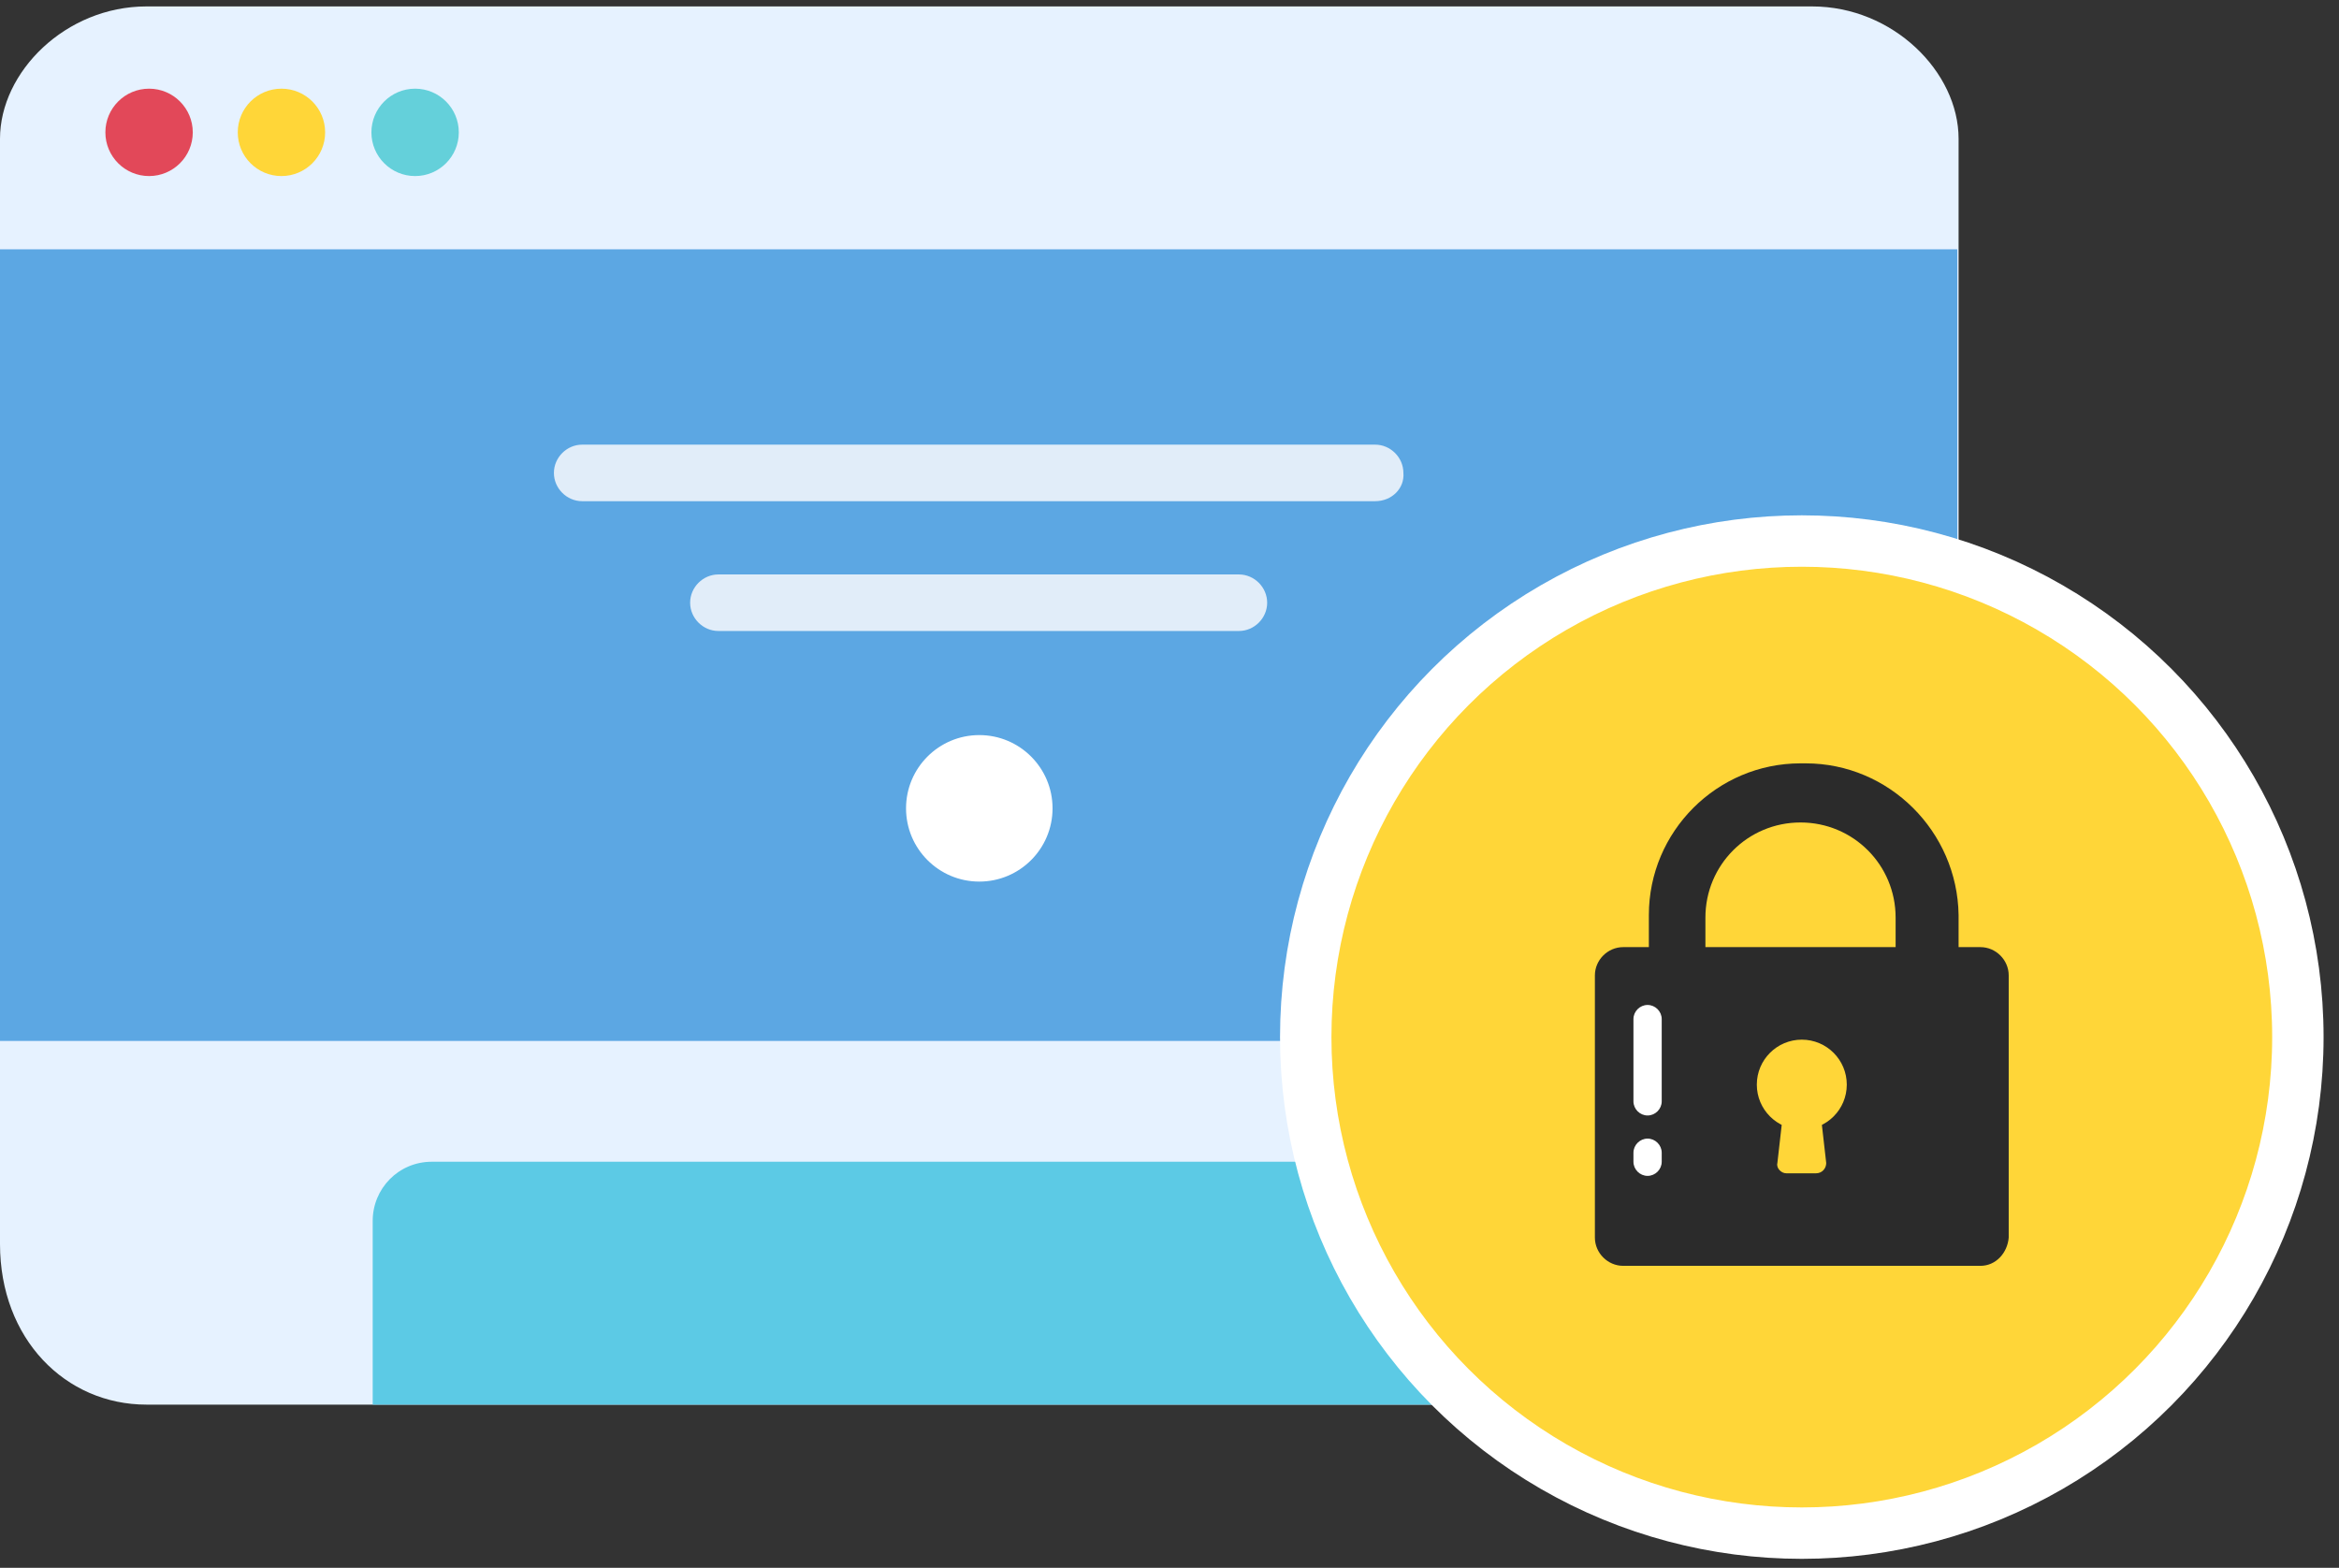 <?xml version="1.0" encoding="utf-8"?>
<!-- Generator: Adobe Illustrator 21.0.2, SVG Export Plug-In . SVG Version: 6.00 Build 0)  -->
<svg version="1.1" id="Layer_1" xmlns="http://www.w3.org/2000/svg" xmlns:xlink="http://www.w3.org/1999/xlink" x="0px" y="0px"
	 viewBox="0 0 182 122" style="enable-background:new 0 0 182 122;" xml:space="preserve">
<rect x="0" y="0" width="182" height="122" fill="#333333" stroke="none"/>
<style type="text/css">
	.st0{fill:none;}
	.st1{fill:#E6F2FF;}
	.st2{fill:#E24859;}
	.st3{fill:#FFD638;}
	.st4{fill:#64D0DA;}
	.st5{fill:#5CA7E3;}
	.st6{fill:#5CCAE5;}
	.st7{fill:#E1EDF9;}
	.st8{fill:#FFFFFF;}
	.st9{fill:#FFD638;stroke:#FFFFFF;stroke-width:4;stroke-miterlimit:10;}
	.st10{fill:#2B2B2B;}
</style>
<rect x="-587" y="-139" class="st0" width="1336" height="768"/>
<g>
	<g>
		<g>
			<path class="st1" d="M141,109.3H11.4C5.1,109.3,0,104.2,0,96.8v-86C0,5.6,5.1,0.5,11.4,0.5H141c6.3,0,11.4,5.1,11.4,10.3v86
				C152.3,104.2,147.2,109.3,141,109.3z"/>
			<g>
				<circle class="st2" cx="11.6" cy="10.3" r="3.4"/>
				<circle class="st3" cx="21.9" cy="10.3" r="3.4"/>
				<circle class="st4" cx="32.3" cy="10.3" r="3.4"/>
			</g>
			<rect y="19.4" class="st5" width="152.3" height="61.6"/>
			<path class="st6" d="M123.3,109.3H29V95c0-2.5,2-4.6,4.6-4.6h85.1c2.5,0,4.6,2,4.6,4.6V109.3z"/>
		</g>
		<path class="st7" d="M107,39H45.3c-1.2,0-2.2-1-2.2-2.2v0c0-1.2,1-2.2,2.2-2.2H107c1.2,0,2.2,1,2.2,2.2v0
			C109.3,38,108.3,39,107,39z"/>
		<path class="st7" d="M96.4,49.1H55.9c-1.2,0-2.2-1-2.2-2.2v0c0-1.2,1-2.2,2.2-2.2h40.5c1.2,0,2.2,1,2.2,2.2v0
			C98.6,48.1,97.6,49.1,96.4,49.1z"/>
		<circle class="st8" cx="76.2" cy="62.9" r="5.7"/>
	</g>
	<circle class="st9" cx="140.2" cy="80.7" r="38.6"/>
	<g>
		<path class="st10" d="M154.1,98.5h-27.8c-1.2,0-2.2-1-2.2-2.2V75.9c0-1.2,1-2.2,2.2-2.2h27.8c1.2,0,2.2,1,2.2,2.2v20.4
			C156.2,97.5,155.3,98.5,154.1,98.5z"/>
		<path class="st10" d="M140.5,59.4h-0.4c-6.5,0-11.8,5.3-11.8,11.8v8.7h4.4v-8.5c0-4.1,3.3-7.4,7.4-7.4s7.4,3.3,7.4,7.4v8.5h4.9
			v-8.7C152.3,64.7,147,59.4,140.5,59.4z"/>
		<circle class="st3" cx="140.2" cy="84.4" r="3.5"/>
		<path class="st8" d="M128.2,86.8L128.2,86.8c-0.6,0-1.1-0.5-1.1-1.1v-6.4c0-0.6,0.5-1.1,1.1-1.1l0,0c0.6,0,1.1,0.5,1.1,1.1v6.4
			C129.3,86.3,128.8,86.8,128.2,86.8z"/>
		<path class="st8" d="M128.2,91.5L128.2,91.5c-0.6,0-1.1-0.5-1.1-1.1v-0.7c0-0.6,0.5-1.1,1.1-1.1l0,0c0.6,0,1.1,0.5,1.1,1.1v0.7
			C129.3,91,128.8,91.5,128.2,91.5z"/>
		<path class="st3" d="M141.3,91.3H139c-0.4,0-0.8-0.4-0.7-0.8l0.5-4.4h2.8l0.5,4.4C142.1,90.9,141.8,91.3,141.3,91.3z"/>
	</g>
</g>
</svg>
